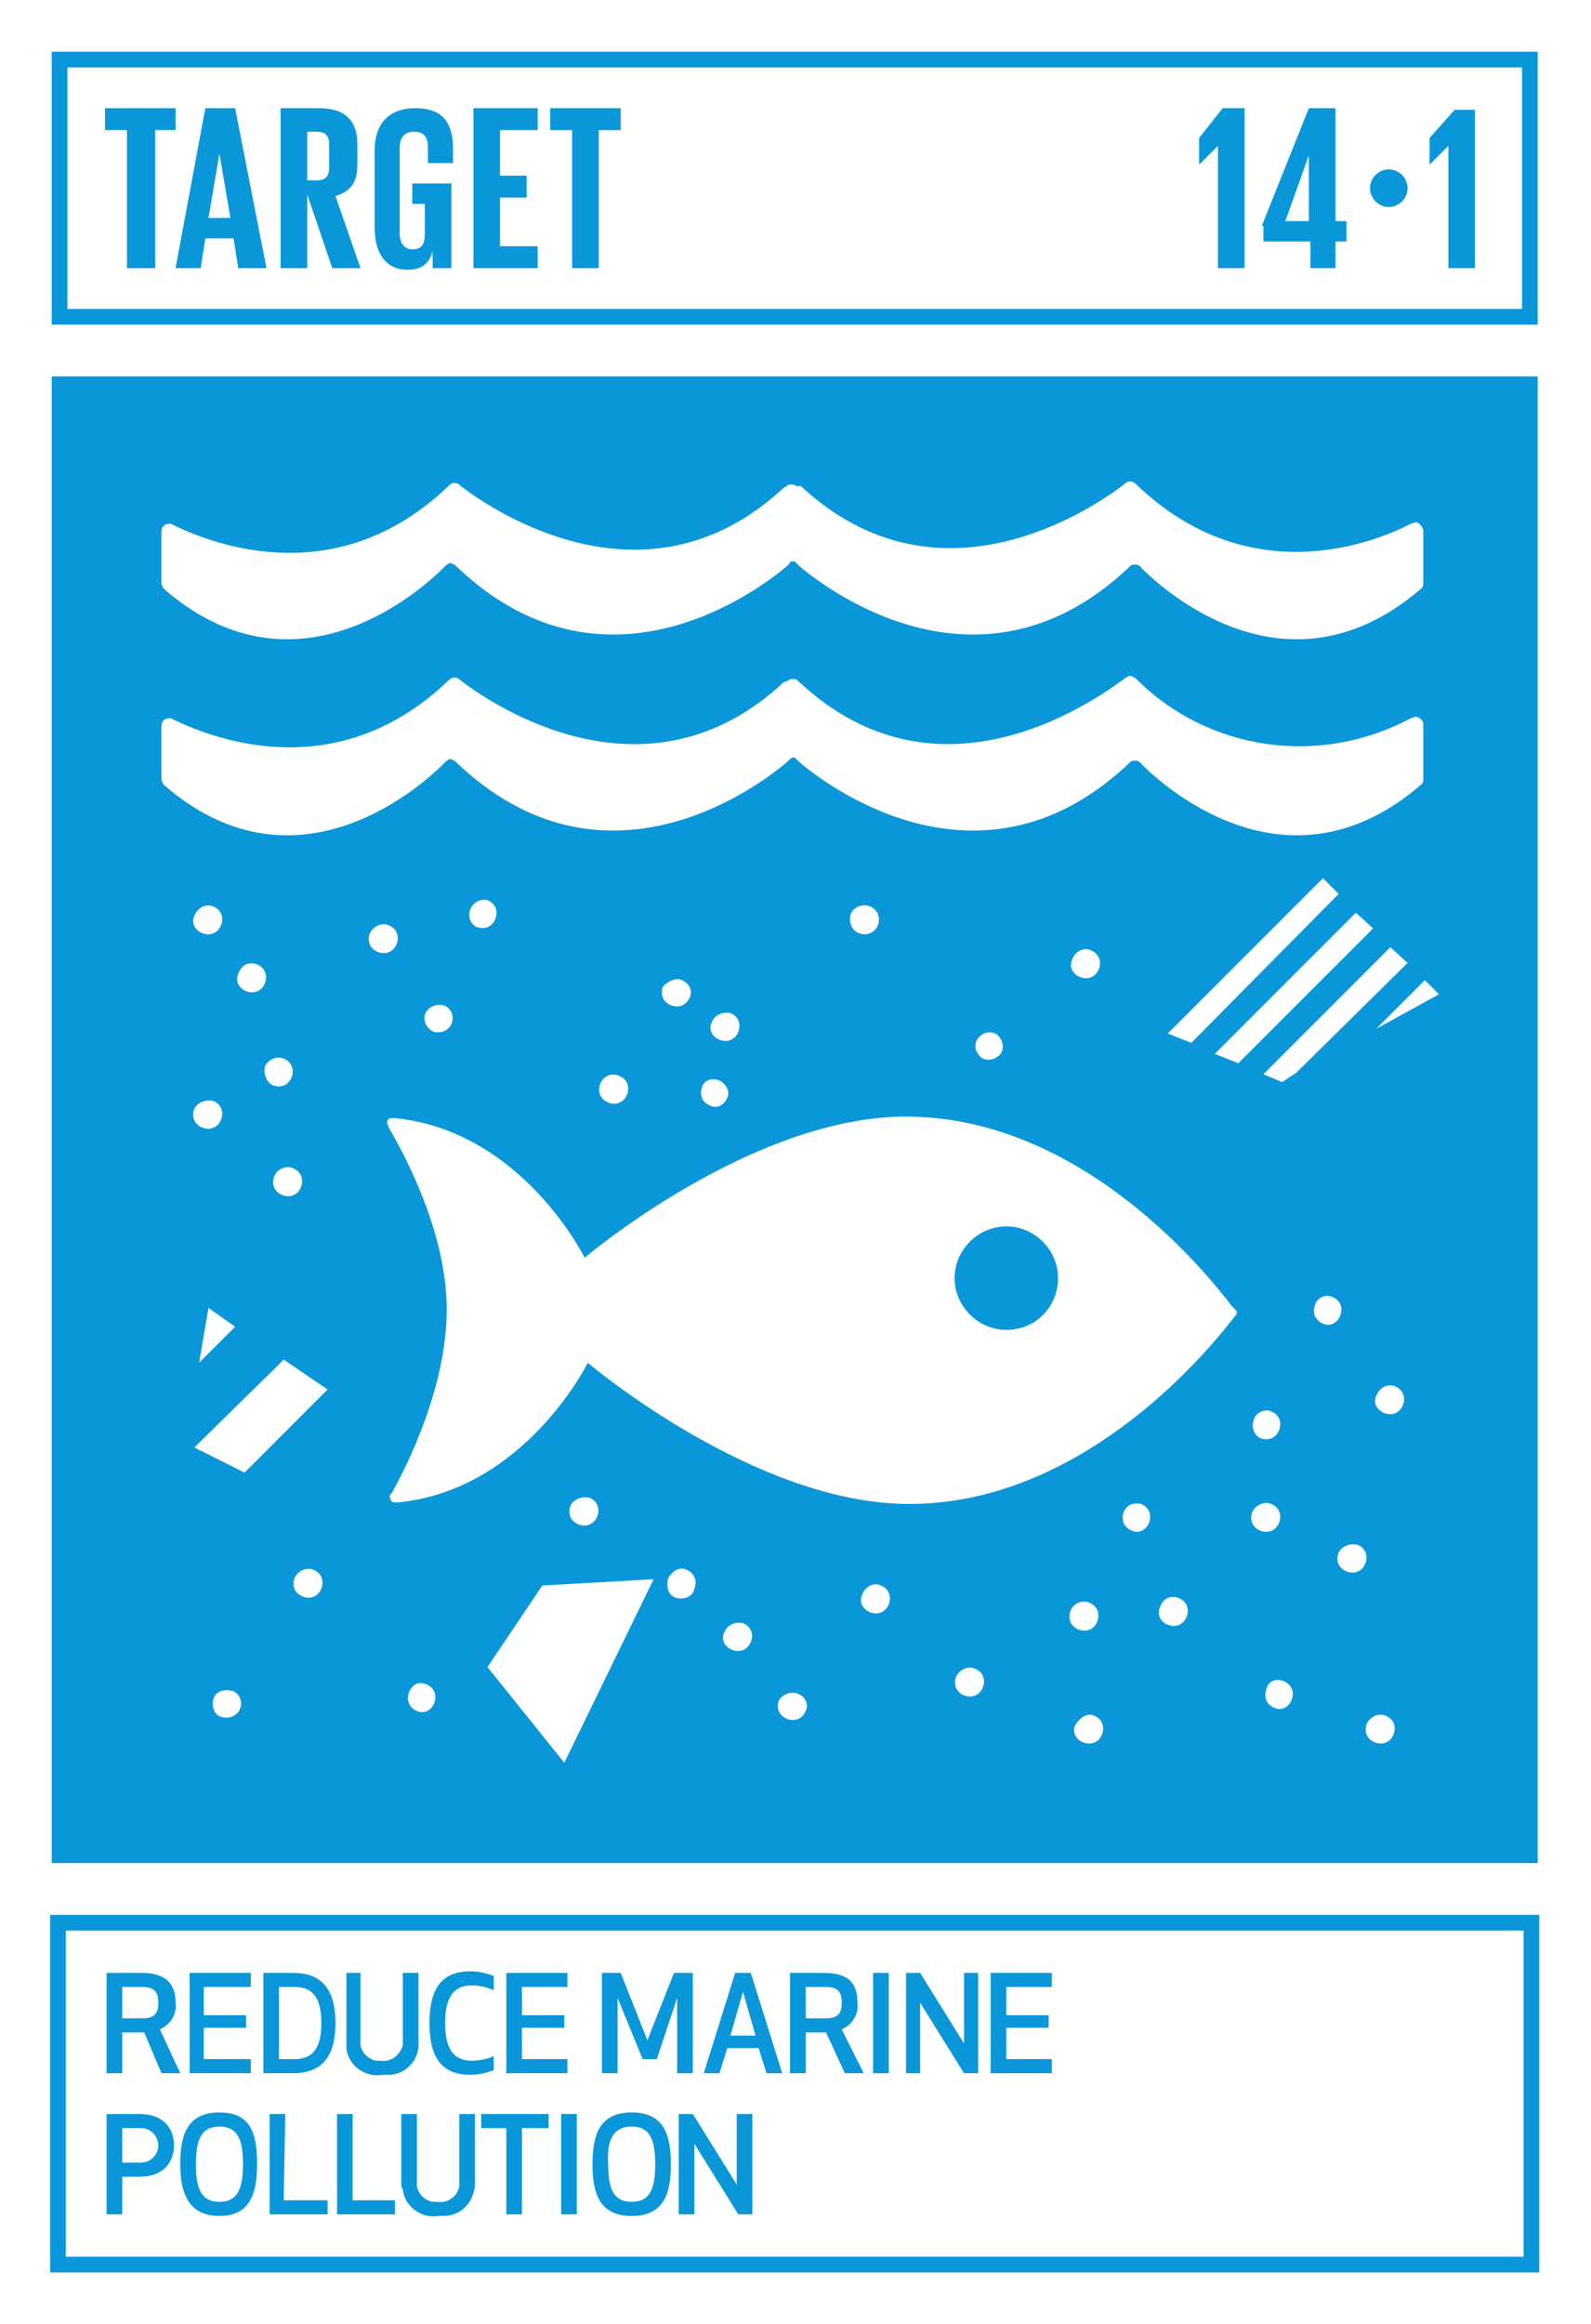 <?xml version="1.0" encoding="utf-8"?>
<!-- Generator: Adobe Illustrator 22.0.1, SVG Export Plug-In . SVG Version: 6.00 Build 0)  -->
<svg version="1.1" id="Layer_1" xmlns="http://www.w3.org/2000/svg" xmlns:xlink="http://www.w3.org/1999/xlink" x="0px" y="0px"
	 viewBox="0 0 101.5 148.2" style="enable-background:new 0 0 101.5 148.2;" xml:space="preserve">
<style type="text/css">
	.st0{fill:#FFFFFF;}
	.st1{fill:#0A97D9;}
	.st2{enable-background:new    ;}
	.st3{opacity:0.3;}
</style>
<title>TARGET 1.1</title>
<g id="WHITE_BG">
	<g>
		<rect y="0" class="st0" width="101.5" height="148.2"/>
	</g>
</g>
<g id="TARGETS">
	<g>
		<g>
			<path class="st1" d="M7.8,132.2h-1v-6.4H9c1.6,0,2.2,0.7,2.2,1.9c0.1,0.7-0.3,1.4-1,1.7l1.3,2.8h-1.2l-1.1-2.6H7.8V132.2z
				 M7.8,128.7h1.3c0.9,0,1-0.5,1-1s-0.1-1-1-1H7.8V128.7z"/>
		</g>
		<g>
			<path class="st1" d="M15.7,129.3H13v2h3v0.9h-3.9v-6.4H16v0.9h-3v1.8h2.7L15.7,129.3z"/>
		</g>
		<g>
			<path class="st1" d="M16.8,132.2v-6.4h1.9c2.1,0,2.7,1.4,2.7,3.2s-0.6,3.2-2.7,3.2H16.8z M17.8,131.3h1c1.3,0,1.7-0.9,1.7-2.3
				s-0.4-2.3-1.7-2.3h-1V131.3z"/>
		</g>
		<g>
			<path class="st1" d="M22.1,130.2v-4.4H23v4.3c-0.1,0.6,0.4,1.2,1,1.3c0.1,0,0.2,0,0.3,0c0.6,0.1,1.2-0.3,1.4-1c0-0.1,0-0.2,0-0.3
				v-4.3h1v4.4c0.1,1.1-0.8,2.1-1.9,2.1c-0.2,0-0.3,0-0.4,0c-1.1,0.2-2.2-0.6-2.3-1.7C22.1,130.4,22.1,130.3,22.1,130.2z"/>
		</g>
		<g>
			<path class="st1" d="M30,125.7c0.5,0,1,0.1,1.5,0.3v0.9c-0.5-0.2-0.9-0.3-1.4-0.3c-1.2,0-1.7,0.8-1.7,2.4c0,1.6,0.5,2.4,1.7,2.4
				c0.5,0,1-0.1,1.4-0.3v0.9c-0.5,0.2-1,0.3-1.5,0.3c-1.9,0-2.6-1.2-2.6-3.3S28.1,125.7,30,125.7z"/>
		</g>
		<g>
			<path class="st1" d="M36,129.3h-2.7v2h2.9v0.9h-3.9v-6.4h3.9v0.9h-2.9v1.8H36V129.3z"/>
		</g>
		<g>
			<path class="st1" d="M41.9,131.3H41l-1.6-3.9v4.8h-1v-6.4h1.2l1.7,4.3l1.7-4.3h1.2v6.4h-1l0-4.8L41.9,131.3z"/>
		</g>
		<g>
			<path class="st1" d="M48.4,130.6h-2l-0.5,1.6h-1l2-6.4h1l2,6.4h-1L48.4,130.6z M47.4,127l-0.8,2.8h1.6L47.4,127z"/>
		</g>
		<g>
			<path class="st1" d="M51.4,132.2h-1v-6.4h2.1c1.7,0,2.2,0.7,2.2,1.9c0.1,0.7-0.3,1.4-1,1.7l1.4,2.8h-1.2l-1.2-2.6h-1.3V132.2z
				 M51.4,128.7h1.3c0.9,0,1-0.5,1-1s-0.1-1-1-1h-1.3V128.7z"/>
		</g>
		<g>
			<path class="st1" d="M55.7,132.2v-6.4h1v6.4H55.7z"/>
		</g>
		<g>
			<path class="st1" d="M61.5,132.2l-2.8-4.5v4.5h-0.9v-6.4h0.9l2.8,4.5v-4.5h0.9v6.4H61.5z"/>
		</g>
		<g>
			<path class="st1" d="M66.9,129.3h-2.7v2h2.9v0.9h-3.9v-6.4h3.9v0.9h-2.9v1.8h2.7V129.3z"/>
		</g>
		<g>
			<path class="st1" d="M7.8,141.2h-1v-6.4h2.1c1.6,0,2.2,1,2.2,2s-0.6,2-2.2,2H7.8V141.2z M7.8,137.9H9c0.6,0,1.1-0.5,1.1-1.1
				c0-0.6-0.5-1.1-1.1-1.1H7.8V137.9z"/>
		</g>
		<g>
			<path class="st1" d="M11.5,138c0-1.8,0.4-3.3,2.5-3.3s2.4,1.5,2.4,3.3s-0.4,3.3-2.4,3.3S11.5,139.8,11.5,138z M12.5,138
				c0,1.5,0.3,2.4,1.5,2.4s1.5-0.9,1.5-2.4s-0.3-2.4-1.5-2.4S12.5,136.5,12.5,138L12.5,138z"/>
		</g>
		<g>
			<path class="st1" d="M18.1,140.3h2.8v0.9h-3.7v-6.4h1L18.1,140.3z"/>
		</g>
		<g>
			<path class="st1" d="M22.4,140.3h2.8v0.9h-3.7v-6.4h1V140.3z"/>
		</g>
		<g>
			<path class="st1" d="M25.6,139.2v-4.4h1v4.3c-0.1,0.6,0.4,1.2,1,1.3c0.1,0,0.2,0,0.3,0c0.6,0.1,1.3-0.3,1.4-1c0-0.1,0-0.2,0-0.3
				v-4.3h1v4.4c0,1.1-0.8,2.1-2,2.1c-0.1,0-0.2,0-0.3,0c-1.1,0.2-2.2-0.6-2.3-1.7C25.6,139.5,25.6,139.3,25.6,139.2z"/>
		</g>
		<g>
			<path class="st1" d="M33.3,135.7v5.5h-1v-5.5h-1.6v-0.9H35v0.9H33.3z"/>
		</g>
		<g>
			<path class="st1" d="M35.8,141.2v-6.4h1v6.4H35.8z"/>
		</g>
		<g>
			<path class="st1" d="M37.8,138c0-1.8,0.4-3.3,2.5-3.3s2.5,1.5,2.5,3.3s-0.4,3.3-2.5,3.3S37.8,139.8,37.8,138z M38.8,138
				c0,1.5,0.3,2.4,1.5,2.4s1.5-0.9,1.5-2.4s-0.3-2.4-1.5-2.4S38.7,136.5,38.8,138L38.8,138z"/>
		</g>
		<g>
			<path class="st1" d="M47.1,141.2l-2.8-4.5v4.5h-1v-6.4h0.9l2.8,4.5v-4.5h1v6.4H47.1z"/>
		</g>
	</g>
	<g class="st0">
		<rect  x="3.3" y="24" class="st1" width="94.8" height="94.8"/>
	</g>
	<g>
		<path class="st1" d="M98.2,20.7H3.3V3.3h94.8V20.7z M4.3,19.7h92.8V4.3H4.3L4.3,19.7z"/>
	</g>
	<g class="st2">
		<path class="st1" d="M6.7,6.9h4.5v1.4H9.9v8.8H8.1V8.3H6.7V6.9z"/>
	</g>
	<g class="st2">
		<path class="st1" d="M11.2,17.1l1.9-10.2h1.9L17,17.1h-1.8l-0.3-1.9h-1.8l-0.3,1.9H11.2z M13.3,13.9h1.4L14,9.8h0L13.3,13.9z"/>
	</g>
	<g class="st2">
		<path class="st1" d="M19.6,12.4v4.7h-1.7V6.9h2.5c1.7,0,2.4,0.9,2.4,2.3v1.3c0,1.1-0.4,1.7-1.4,2l1.6,4.6h-1.8L19.6,12.4z
			 M19.6,8.3v3.2h0.6c0.6,0,0.8-0.3,0.8-0.8V9.2c0-0.6-0.3-0.8-0.8-0.8H19.6z"/>
	</g>
	<g class="st2">
		<path class="st1" d="M26.4,11.7h2.4v5.4h-1.2V16c-0.2,0.8-0.7,1.2-1.6,1.2c-1.5,0-2.1-1.2-2.1-2.7V9.6c0-1.6,0.8-2.7,2.6-2.7
			c1.9,0,2.4,1.1,2.4,2.6v0.9h-1.6v-1c0-0.6-0.2-1-0.9-1c-0.6,0-0.9,0.4-0.9,1v5.5c0,0.6,0.3,1,0.8,1c0.6,0,0.8-0.3,0.8-1V13h-0.8
			V11.7z"/>
	</g>
	<g class="st2">
		<path class="st1" d="M30.2,6.9h4.1v1.4h-2.4v2.9h1.7v1.4h-1.7v3.1h2.4v1.4h-4.1V6.9z"/>
	</g>
	<g class="st2">
		<path class="st1" d="M35.1,6.9h4.5v1.4h-1.4v8.8h-1.7V8.3h-1.4V6.9z"/>
	</g>
	<g class="st2">
		<path class="st1" d="M79.4,6.9v10.2h-1.7V9.3h0l-1.2,1.2h0V8.8L78,6.9H79.4z"/>
	</g>
	<g class="st2">
		<path class="st1" d="M80.5,14.4l3-7.5h1.7v7.2h0.7v1.3h-0.7v1.7h-1.6v-1.7h-3V14.4z M82,14.1h1.5V9.9h0L82,14.1z"/>
	</g>
	<g class="st2">
	</g>
	<g class="st2">
		<path class="st1" d="M88.6,10.8c0.7,0,1.2,0.6,1.2,1.2c0,0.7-0.6,1.2-1.2,1.2c-0.7,0-1.2-0.6-1.2-1.2
			C87.4,11.4,87.9,10.8,88.6,10.8z"/>
	</g>
	<g class="st2">
		<path class="st1" d="M94.1,6.9v10.2h-1.7V9.3h0l-1.2,1.2h0V8.8l1.6-1.8H94.1z"/>
	</g>
	<g>
		<path class="st1" d="M98.2,144.9h-95v-22.8h95V144.9z M4.2,143.9h93v-20.8h-93V143.9z"/>
	</g>
	<!-- <g class="st3">
		<g>
			<polygon points="73.2,68.5 86.8,65.1 89.4,75.4 77.9,74.9 			"/>
		</g>
		<g>
			<polygon points="9.7,87 11.2,78.3 23.1,86.6 16,90.1 			"/>
		</g>
	</g> -->
	<g class="st0">
		<g>
			<g>
				<path d="M39.5,68.6c0.5,0.2,0.7,0.7,0.5,1.2c-0.2,0.5-0.7,0.7-1.2,0.5c-0.5-0.2-0.7-0.7-0.5-1.2C38.5,68.6,39,68.4,39.5,68.6
					C39.5,68.6,39.5,68.6,39.5,68.6z"/>
			</g>
			<g>
				<path d="M43.5,62.5c0.5,0.2,0.7,0.7,0.5,1.1c0,0,0,0,0,0c-0.2,0.5-0.7,0.7-1.2,0.5s-0.7-0.7-0.5-1.2
					C42.6,62.6,43.1,62.3,43.5,62.5C43.5,62.5,43.5,62.5,43.5,62.5z"/>
			</g>
			<g>
				<path d="M62.6,66c0.4-0.3,1-0.2,1.2,0.2c0.3,0.4,0.2,1-0.2,1.2c-0.4,0.3-1,0.2-1.2-0.2C62.1,66.8,62.2,66.3,62.6,66
					C62.6,66,62.6,66,62.6,66z"/>
			</g>
			<g>
				<path d="M54.6,57.9c0.4-0.3,1-0.2,1.3,0.2s0.2,1-0.2,1.3s-1,0.2-1.3-0.2c0,0,0,0,0,0C54.1,58.7,54.2,58.1,54.6,57.9z"/>
			</g>
			<g>
				<path d="M28.3,64.1c0.5,0.2,0.7,0.7,0.5,1.2c-0.2,0.4-0.6,0.6-1.1,0.5c-0.5-0.2-0.7-0.7-0.6-1.1c0,0,0,0,0,0
					C27.3,64.2,27.8,64,28.3,64.1C28.3,64.1,28.3,64.1,28.3,64.1z"/>
			</g>
			<g>
				<path d="M31.1,57.4c0.5,0.2,0.7,0.7,0.5,1.2c-0.2,0.5-0.7,0.7-1.2,0.5C30.1,59,29.8,58.5,30,58c0,0,0,0,0,0
					C30.2,57.5,30.7,57.3,31.1,57.4C31.1,57.4,31.1,57.4,31.1,57.4z"/>
			</g>
			<g>
				<path d="M18.1,67.5c0.5,0.2,0.7,0.7,0.5,1.2c-0.2,0.5-0.7,0.7-1.2,0.5C17,69,16.8,68.5,16.9,68C17.1,67.6,17.6,67.3,18.1,67.5
					C18.1,67.5,18.1,67.5,18.1,67.5z"/>
			</g>
			<g>
				<path d="M18.7,74.5c0.5,0.2,0.7,0.7,0.5,1.2c-0.2,0.5-0.7,0.7-1.2,0.5c-0.5-0.2-0.7-0.7-0.5-1.2c0,0,0,0,0,0
					C17.7,74.5,18.3,74.3,18.7,74.5z"/>
			</g>
			<g>
				<path d="M13.6,70.2c0.5,0.2,0.7,0.7,0.5,1.2c-0.2,0.5-0.7,0.7-1.2,0.5c-0.5-0.2-0.7-0.7-0.5-1.2C12.6,70.3,13.1,70.1,13.6,70.2
					C13.6,70.2,13.6,70.2,13.6,70.2z"/>
			</g>
			<g>
				<path d="M13.6,57.8c0.5,0.2,0.7,0.7,0.5,1.2c-0.2,0.5-0.7,0.7-1.2,0.5c-0.5-0.2-0.7-0.7-0.5-1.1C12.6,57.9,13.1,57.6,13.6,57.8
					C13.6,57.8,13.6,57.8,13.6,57.8z"/>
			</g>
			<g>
				<path d="M16.4,61.5c0.5,0.2,0.7,0.7,0.5,1.2c-0.2,0.5-0.7,0.7-1.2,0.5c-0.5-0.2-0.7-0.7-0.5-1.1C15.4,61.5,15.9,61.3,16.4,61.5
					C16.4,61.5,16.4,61.5,16.4,61.5z"/>
			</g>
			<g>
				<path d="M24.8,59c0.5,0.2,0.7,0.7,0.5,1.2c-0.2,0.5-0.7,0.7-1.2,0.5c-0.5-0.2-0.7-0.7-0.5-1.2C23.8,59.1,24.3,58.8,24.8,59z"/>
			</g>
			<g>
				<path d="M69.5,102.2c0.5,0.2,0.7,0.7,0.5,1.2c-0.2,0.5-0.7,0.7-1.2,0.5s-0.7-0.7-0.5-1.2C68.5,102.2,69.1,102,69.5,102.2z"/>
			</g>
			<g>
				<path d="M43.8,100.1c0.5,0.2,0.7,0.7,0.5,1.2c-0.1,0.5-0.6,0.7-1.1,0.6c-0.5-0.1-0.7-0.6-0.6-1.1c0,0,0-0.1,0-0.1
					C42.9,100.1,43.4,99.9,43.8,100.1C43.8,100.1,43.8,100.1,43.8,100.1z"/>
			</g>
			<g>
				<path d="M46.6,64.6c0.5,0.2,0.7,0.7,0.5,1.2c-0.2,0.5-0.7,0.7-1.2,0.5c-0.5-0.2-0.7-0.7-0.5-1.1C45.6,64.7,46.1,64.5,46.6,64.6z
					"/>
			</g>
			<g>
				<path d="M45.9,68.9c0.4,0.2,0.7,0.7,0.5,1.1c-0.2,0.5-0.7,0.7-1.1,0.5c0,0,0,0,0,0c-0.5-0.2-0.7-0.7-0.5-1.2
					C44.9,68.9,45.4,68.7,45.9,68.9L45.9,68.9z"/>
			</g>
			<g>
				<path d="M81.1,90c0.5,0.2,0.7,0.7,0.5,1.2c-0.2,0.5-0.7,0.7-1.2,0.5C80,91.5,79.8,91,80,90.5C80.1,90.1,80.7,89.8,81.1,90
					C81.1,90,81.1,90,81.1,90z"/>
			</g>
			<g>
				<path d="M85,82.7c0.5,0.2,0.7,0.7,0.5,1.2c-0.2,0.5-0.7,0.7-1.1,0.5c0,0,0,0,0,0c-0.5-0.2-0.7-0.7-0.5-1.2
					C84,82.8,84.5,82.5,85,82.7C85,82.7,85,82.7,85,82.7z"/>
			</g>
			<g>
				<path d="M72.8,95.9c0.5,0.2,0.7,0.7,0.5,1.2c0,0,0,0,0,0c-0.2,0.5-0.7,0.7-1.1,0.5c0,0,0,0,0,0c-0.5-0.2-0.7-0.7-0.5-1.2
					S72.4,95.8,72.8,95.9z"/>
			</g>
			<g>
				<path d="M88.4,109.4c0.5,0.2,0.7,0.7,0.5,1.2c-0.2,0.5-0.7,0.7-1.2,0.5s-0.7-0.7-0.5-1.2C87.4,109.5,87.9,109.2,88.4,109.4
					L88.4,109.4z"/>
			</g>
			<g>
				<path d="M69.6,60.6c0.5,0.2,0.7,0.7,0.5,1.2c-0.2,0.5-0.7,0.7-1.2,0.5c-0.5-0.2-0.7-0.7-0.5-1.1C68.6,60.6,69.2,60.4,69.6,60.6
					C69.6,60.6,69.6,60.6,69.6,60.6z"/>
			</g>
			<g>
				<path d="M75.2,101.9c0.5,0.2,0.7,0.7,0.5,1.2c-0.2,0.5-0.7,0.7-1.2,0.5c-0.5-0.2-0.7-0.7-0.5-1.1
					C74.2,101.9,74.7,101.7,75.2,101.9C75.2,101.9,75.2,101.9,75.2,101.9z"/>
			</g>
			<g>
				<path d="M56.2,101.1c0.5,0.2,0.7,0.7,0.5,1.2c-0.2,0.5-0.7,0.7-1.2,0.5c-0.5-0.2-0.7-0.7-0.5-1.1
					C55.2,101.1,55.8,100.9,56.2,101.1C56.2,101.1,56.2,101.1,56.2,101.1z"/>
			</g>
			<g>
				<path d="M69.8,109.4c0.5,0.2,0.7,0.7,0.5,1.2c-0.2,0.5-0.7,0.7-1.2,0.5c-0.5-0.2-0.7-0.7-0.5-1.1
					C68.9,109.5,69.4,109.2,69.8,109.4z"/>
			</g>
			<g>
				<path d="M86.6,98.5c0.5,0.2,0.7,0.7,0.5,1.2c-0.2,0.5-0.7,0.7-1.2,0.5l0,0c-0.5-0.2-0.7-0.7-0.5-1.2
					C85.6,98.6,86.1,98.4,86.6,98.5z"/>
			</g>
			<g>
				<path d="M89,88.4c0.5,0.2,0.7,0.7,0.5,1.2c-0.2,0.5-0.7,0.7-1.2,0.5c-0.5-0.2-0.7-0.7-0.5-1.1C88,88.5,88.5,88.2,89,88.4
					C89,88.4,89,88.4,89,88.4z"/>
			</g>
			<g>
				<path d="M81.1,95.9c0.5,0.2,0.7,0.7,0.5,1.2c-0.2,0.5-0.7,0.7-1.2,0.5c-0.5-0.2-0.7-0.7-0.5-1.2c0,0,0,0,0,0
					C80.1,96,80.6,95.7,81.1,95.9C81.1,95.9,81.1,95.9,81.1,95.9z"/>
			</g>
			<g>
				<path d="M50.9,108c0.5,0.2,0.7,0.7,0.5,1.1c0,0,0,0,0,0c-0.2,0.5-0.7,0.7-1.2,0.5s-0.7-0.7-0.5-1.2
					C49.9,108.1,50.4,107.8,50.9,108C50.9,108,50.9,108,50.9,108z"/>
			</g>
			<g>
				<path d="M62.2,106.4c0.5,0.2,0.7,0.7,0.5,1.2c-0.2,0.5-0.7,0.7-1.2,0.5l0,0c-0.5-0.2-0.7-0.7-0.5-1.2c0,0,0,0,0,0
					C61.2,106.5,61.7,106.2,62.2,106.4z"/>
			</g>
			<g>
				<path d="M14.8,107.8c0.5,0.2,0.7,0.7,0.5,1.2c-0.2,0.4-0.6,0.6-1.1,0.5c-0.5-0.1-0.7-0.6-0.6-1.1s0.6-0.7,1.1-0.6
					C14.7,107.8,14.7,107.8,14.8,107.8z"/>
			</g>
			<g>
				<path d="M37.6,95.5c0.5,0.2,0.7,0.7,0.5,1.2c-0.2,0.5-0.7,0.7-1.2,0.5c-0.5-0.2-0.7-0.7-0.5-1.2C36.6,95.6,37.1,95.4,37.6,95.5z
					"/>
			</g>
			<g>
				<path d="M20,100.1c0.5,0.2,0.7,0.7,0.5,1.2c-0.2,0.5-0.7,0.7-1.2,0.5c-0.5-0.2-0.7-0.7-0.5-1.2c0,0,0,0,0,0
					C19,100.2,19.5,99.9,20,100.1z"/>
			</g>
			<g>
				<path d="M47.4,103.5c0.5,0.2,0.7,0.7,0.5,1.2c-0.2,0.5-0.7,0.7-1.2,0.5c-0.5-0.2-0.7-0.7-0.5-1.1
					C46.4,103.6,46.9,103.4,47.4,103.5C47.4,103.5,47.4,103.5,47.4,103.5z"/>
			</g>
			<g>
				<path d="M81.9,107.2c0.5,0.2,0.7,0.7,0.5,1.2c0,0,0,0,0,0c-0.2,0.5-0.7,0.7-1.1,0.5c0,0,0,0,0,0c-0.5-0.2-0.7-0.7-0.5-1.2
					C80.9,107.2,81.4,107,81.9,107.2C81.9,107.2,81.9,107.2,81.9,107.2z"/>
			</g>
			<g>
				<path d="M27.2,107.4c0.5,0.2,0.7,0.7,0.5,1.2c-0.2,0.5-0.7,0.7-1.1,0.5c0,0,0,0,0,0c-0.5-0.2-0.7-0.7-0.5-1.2
					S26.7,107.2,27.2,107.4C27.2,107.4,27.2,107.4,27.2,107.4z"/>
			</g>
		</g>
		<g class="st0"> 
			<g>
				<polygon points="31.1,106.3 36,112.4 41.7,100.7 34.6,101.1 				"/>
			</g>
			<g>
				<g>
					<polygon points="84.4,56 74.5,65.9 76,66.5 85.4,57 					"/>
				</g>
				<g>
					<polygon points="86.5,58.2 77.5,67.2 79,67.8 87.6,59.2 					"/>
				</g>
				<g>
					<polygon points="88.7,60.4 80.6,68.5 81.8,69 82.7,68.4 89.8,61.4 					"/>
				</g>
				<g>
					<polygon points="90.9,62.5 87.8,65.6 91.8,63.4 					"/>
				</g>
			</g>
			<g>
				<polygon points="13.3,83.4 12.7,86.9 15,84.6 				"/>
			</g>
			<g>
				<polygon points="18.1,86.7 12.4,92.3 15.6,93.9 20.9,88.6 				"/>
			</g>
		</g>
	</g>
	<g>
		<g>
			<path class="st0" d="M78.6,83.3c-1.3-1.7-9.4-12.1-20.8-12.1c-9.9,0-20.5,9-20.5,9s-4-8.1-12.1-8.9h-0.2c-0.2,0-0.3,0.1-0.3,0.3
				c0,0.1,0.1,0.2,0.1,0.3c1,1.7,3.7,6.7,3.7,11.6S26,93.4,25,95.2l-0.1,0.1c0,0.1-0.1,0.1,0,0.2c0,0.2,0.1,0.3,0.3,0.3h0.2
				c8.1-0.8,12.1-8.9,12.1-8.9s10.6,9,20.5,9c11.4,0,19.5-10.3,20.8-12l0.1-0.1c0,0,0-0.1,0-0.1c0,0,0-0.1,0-0.1L78.6,83.3
				 M64.2,84.8c-1.8,0-3.3-1.5-3.3-3.3s1.5-3.3,3.3-3.3c1.8,0,3.3,1.5,3.3,3.3C67.5,83.3,66.1,84.8,64.2,84.8
				C64.2,84.8,64.2,84.8,64.2,84.8"/>
		</g>
		<g>
			<g>
				<path class="st0" d="M90.3,33.3L90.3,33.3l-0.3,0.1c-2.5,1.3-10.4,4.3-17.5-2.5c-0.1-0.1-0.2-0.2-0.4-0.2
					c-0.2,0-0.3,0.1-0.4,0.2c-2.1,1.6-11.9,8.2-20.6,0.1L50.8,31c-0.1-0.1-0.2-0.1-0.3-0.1c-0.1,0-0.3,0-0.3,0.1L50,31.1
					c-8.7,8.1-18.5,1.5-20.6-0.1c-0.1-0.1-0.2-0.2-0.4-0.2c-0.2,0-0.3,0.1-0.4,0.2c-7.1,6.8-15,3.7-17.5,2.5l-0.2-0.1h-0.1
					c-0.3,0-0.5,0.2-0.5,0.5l0,0v3.3c0,0.1,0.1,0.2,0.1,0.3c8.2,7.2,16.1,0.5,17.9-1.3c0.1-0.1,0.1-0.1,0.2-0.2
					c0.1,0,0.1-0.1,0.2-0.1c0.1,0,0.3,0.1,0.4,0.2c9.3,8.9,19.1,1.7,21.1,0l0.2-0.2c0-0.1,0.1-0.1,0.2-0.1c0.1,0,0.1,0,0.2,0.1
					l0.2,0.2c2,1.7,11.8,8.9,21.1,0l0,0c0.1-0.1,0.2-0.1,0.3-0.1c0.1,0,0.2,0,0.3,0.1c0.1,0,0.1,0.1,0.1,0.1
					c1.8,1.8,9.6,8.5,17.9,1.3c0.1-0.1,0.1-0.2,0.1-0.3v-3.4C90.7,33.5,90.5,33.3,90.3,33.3"/>
			</g>
			<g>
				<path class="st0" d="M90.3,45.7L90.3,45.7l-0.3,0.1c-5.8,3.1-12.9,2.1-17.5-2.5c-0.1-0.1-0.3-0.2-0.4-0.2
					c-0.1,0-0.3,0.1-0.4,0.2C69.4,45,59.7,51.6,51,43.5l-0.1-0.1c-0.1-0.1-0.2-0.1-0.3-0.1c-0.1,0-0.3,0-0.3,0.1L50,43.5
					c-8.7,8.1-18.5,1.5-20.6-0.1c-0.1-0.1-0.2-0.2-0.4-0.2c-0.2,0-0.3,0.1-0.4,0.2c-7.1,6.8-15,3.7-17.5,2.5l-0.2-0.1h-0.1
					c-0.3,0-0.5,0.2-0.5,0.5l0,0v3.4c0,0.1,0.1,0.2,0.1,0.3c8.2,7.2,16.1,0.5,17.9-1.3c0.1-0.1,0.1-0.1,0.2-0.2
					c0.1,0,0.1-0.1,0.2-0.1c0.1,0,0.3,0.1,0.4,0.2c9.3,8.9,19.1,1.7,21.1,0l0.2-0.2c0,0,0.1-0.1,0.2-0.1c0.1,0,0.1,0,0.2,0.1
					l0.2,0.2c2,1.7,11.8,8.9,21.1,0l0,0c0.1-0.1,0.2-0.1,0.3-0.1c0.1,0,0.2,0,0.3,0.1c0.1,0,0.1,0.1,0.1,0.1
					c1.8,1.8,9.6,8.5,17.9,1.3c0.1-0.1,0.1-0.2,0.1-0.3v-3.5C90.8,45.9,90.5,45.7,90.3,45.7"/>
			</g>
		</g>
	</g>
</g>
</svg>
